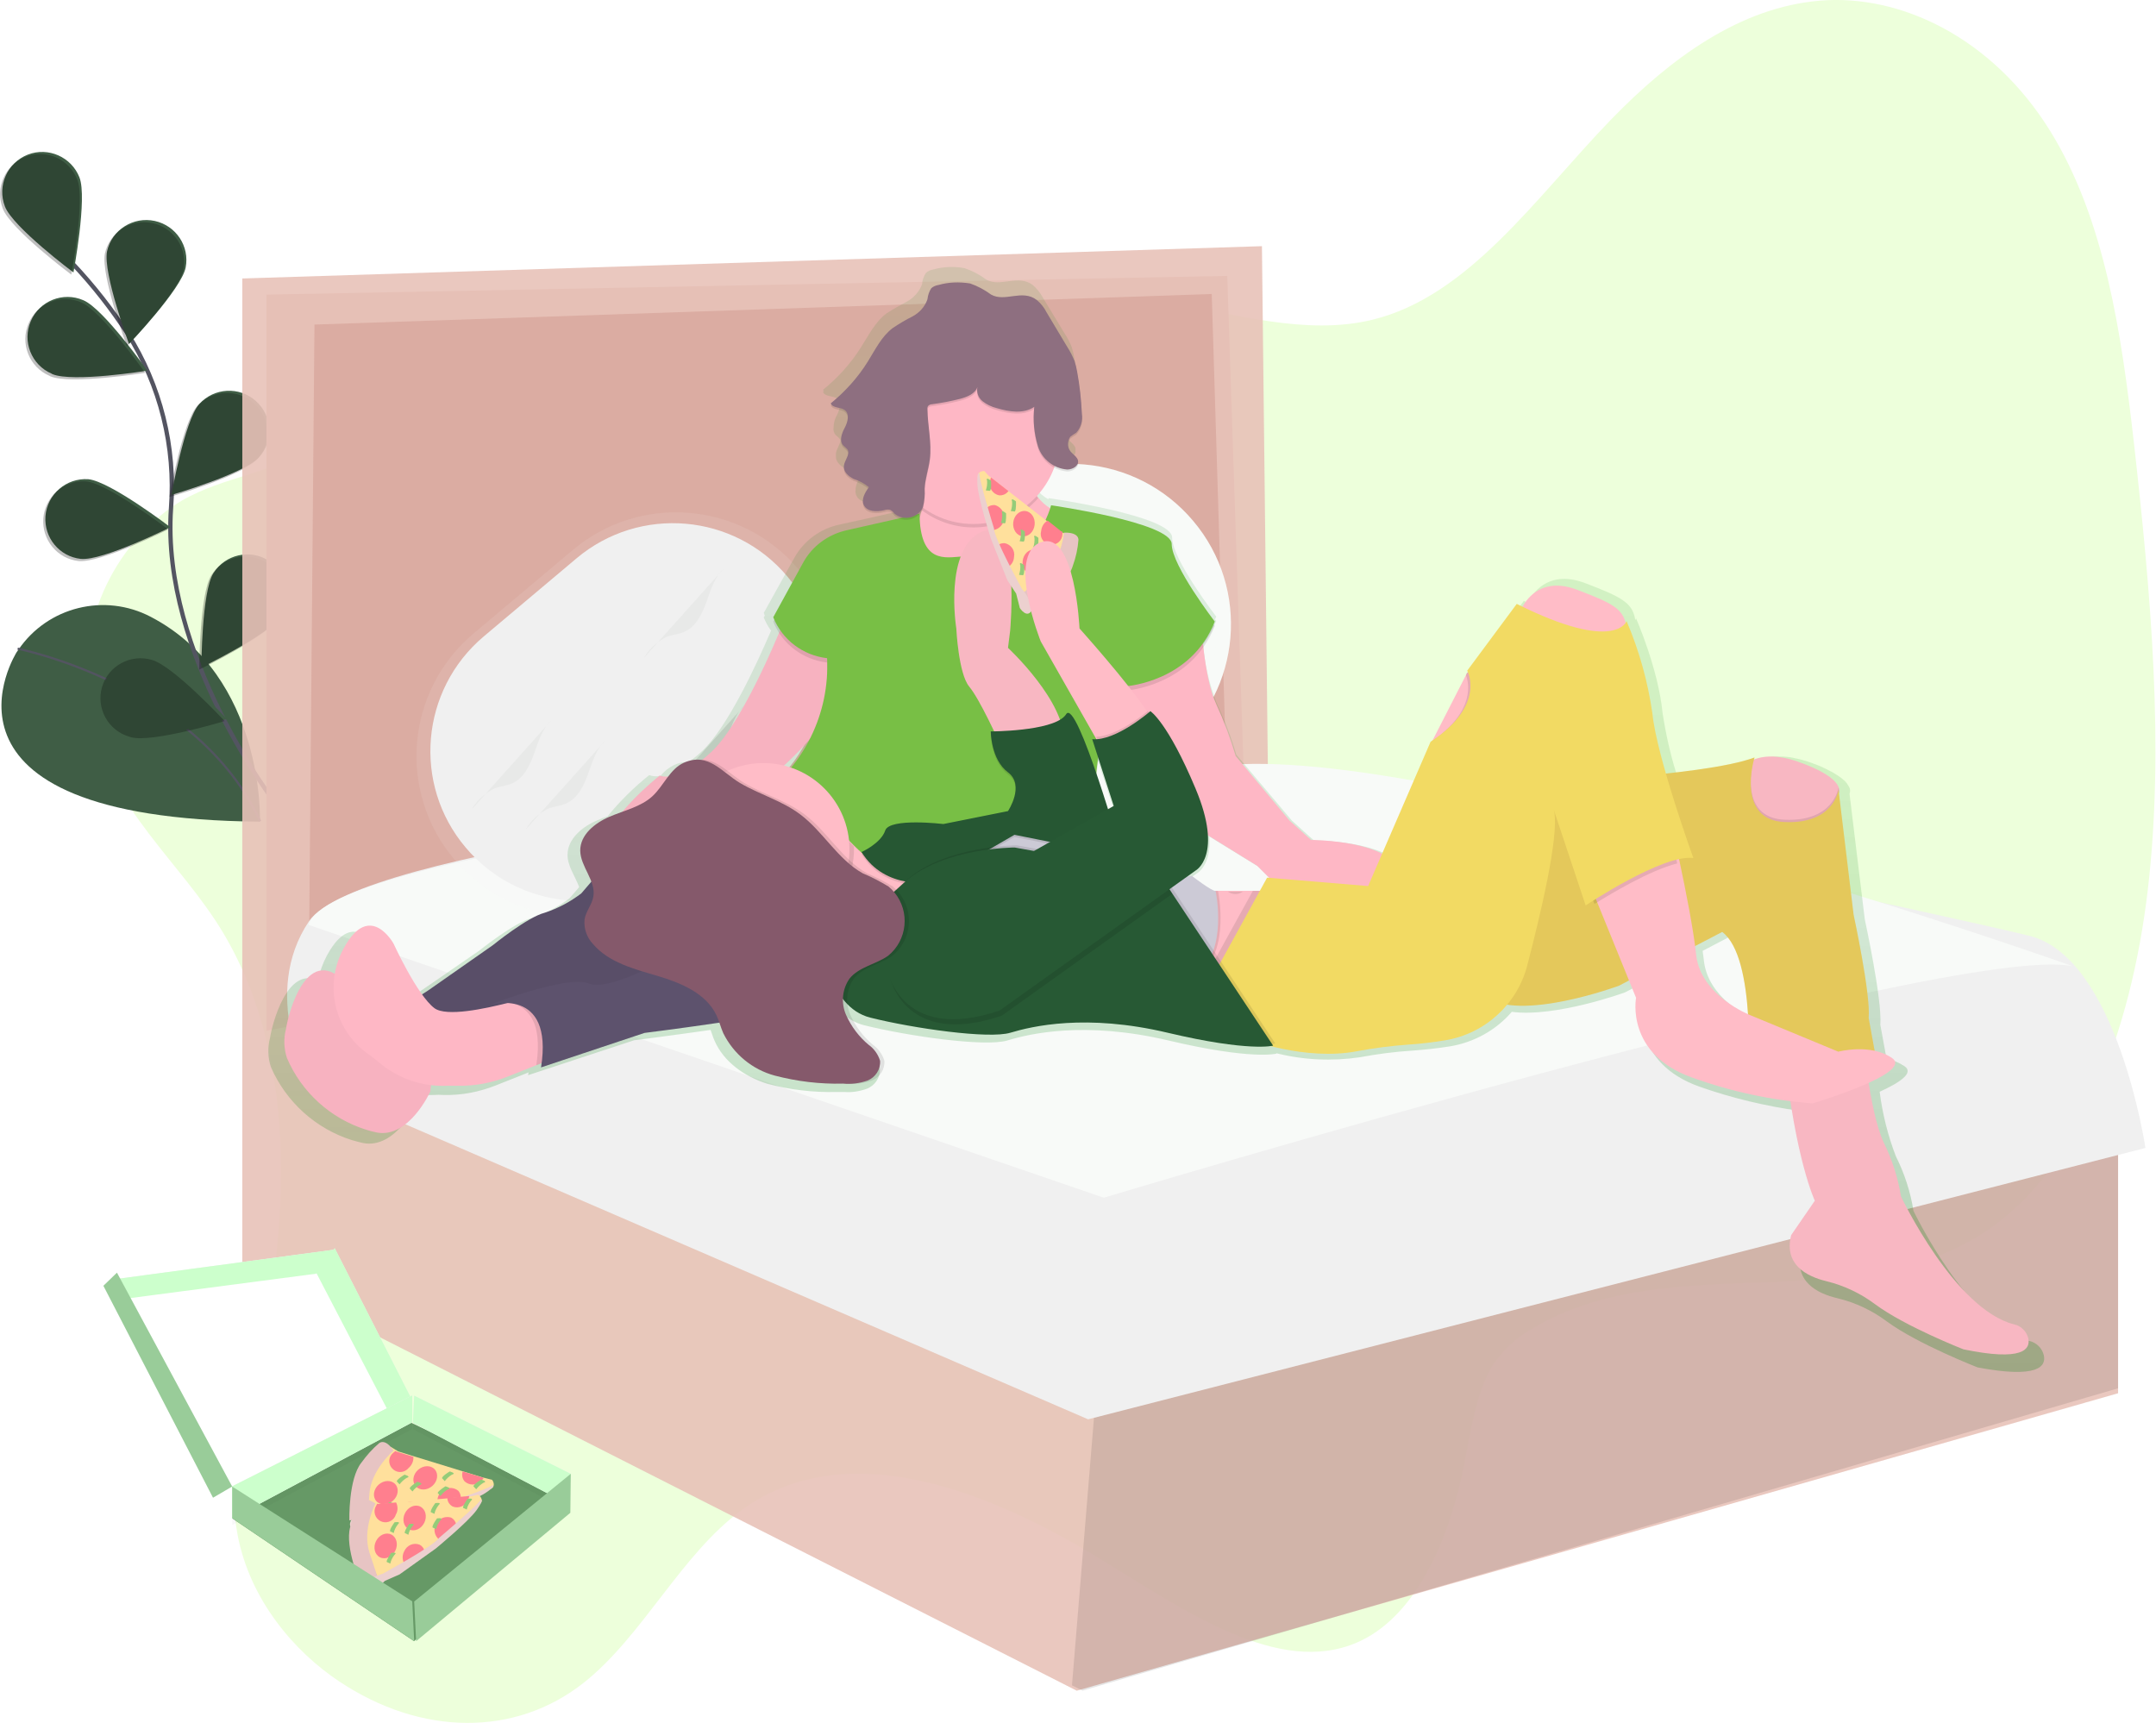 <?xml version="1.0" encoding="utf-8"?>
<!-- Generator: Adobe Illustrator 23.0.0, SVG Export Plug-In . SVG Version: 6.00 Build 0)  -->
<svg version="1.1" id="圖層_1" xmlns="http://www.w3.org/2000/svg" xmlns:xlink="http://www.w3.org/1999/xlink" x="0px" y="0px"
	 viewBox="0 0 1001 800" style="enable-background:new 0 0 1001 800;" xml:space="preserve">
<rect x="0" y="0" width="1001" height="800" fill="#333333" stroke="none"/>
<style type="text/css">
	.st0{fill:none;}
	.st1{fill:#FFFFFF;}
	.st2{fill:#EDFFDB;}
	.st3{fill:#3F5D45;}
	.st4{fill:none;stroke:#535461;stroke-miterlimit:10;}
	.st5{fill:none;stroke:#535461;stroke-width:2;stroke-miterlimit:10;}
	.st6{opacity:0.25;enable-background:new    ;}
	.st7{fill:#DBACA2;}
	.st8{opacity:0.9;fill:#E8C2B8;enable-background:new    ;}
	.st9{opacity:0.1;enable-background:new    ;}
	.st10{fill:#F0F0F0;}
	.st11{fill:#F8FAF8;}
	.st12{opacity:0.1;fill:#F0F0F0;enable-background:new    ;}
	.st13{opacity:5.000000e-02;fill:#3F5D45;enable-background:new    ;}
	.st14{opacity:0.1;fill:#F8FAF8;enable-background:new    ;}
	.st15{opacity:5.000000e-02;enable-background:new    ;}
	.st16{fill:url(#Path_33-2_2_);}
	.st17{fill:#FFBCC7;}
	.st18{opacity:3.000000e-02;enable-background:new    ;}
	.st19{fill:#FEB7C5;}
	.st20{fill:#5D526D;}
	.st21{fill:#78BF45;}
	.st22{fill:#F2DA63;}
	.st23{opacity:0.16;fill:#996633;}
	.st24{fill:#8E6F80;}
	.st25{fill:#CCCAD6;}
	.st26{fill:#275934;}
	.st27{fill:#FFE09C;}
	.st28{fill:#E7C4C3;}
	.st29{fill:#FF7F8E;}
	.st30{fill:#94CC79;}
	.st31{opacity:0.2;fill:#FFFFFF;enable-background:new    ;}
	.st32{fill:#85596B;}
	.st33{fill:#669966;}
	.st34{fill:#EFF4EF;}
	.st35{fill:#CCFFCC;}
	.st36{fill:#99CC99;}
</style>
<g>
	<rect y="0" class="st0" width="1001" height="800"/>
	<rect id="Rectangle_13_1_" y="0" class="st1" width="1001" height="800"/>
	<path id="Path_1-2_1_" class="st2" d="M103.6,433.1c36.9,61.8,29.9,144.8,13.7,210c-5.4,21.8-11.7,44.8-7,69.5
		c5.7,30.2,26.3,54.2,47.2,68.1c38.1,25.4,81.7,25.7,113.4,0.7c27.4-21.6,45.4-59.8,73.4-80.2c46.8-34.2,110.9-11.4,166.6,22.7
		c39.4,24.1,82.8,54.5,119.2,38.7c25.6-11.1,41.6-43.9,49.1-79.7c3.6-17.3,5.8-36.2,14.1-49.3c4.8-7.1,11.2-12.9,18.7-17
		c63.9-38,150.4-3.1,212.1-46.3c41.6-29.2,65.3-90.9,73.1-157.2s1.4-137.7-6.5-207.9c-5.7-49.9-13.4-103.4-38.9-144.5
		c-27-43.5-69.7-63.5-106.8-60.4s-69.3,26.6-97.1,55.3c-34.7,35.9-66,82.1-110.9,92.9c-30.6,7.4-64-2.7-96.5-8.7
		c-54.3-10-107.8-8.7-161-6.6c-50.9,2-102.1,4.9-149.5,22.1c-33.6,12.2-59.3,38.6-90.6,55.5c-20.4,11-43.4,11.9-62.5,26.7
		c-29.3,22.8-42.7,60.4-34.4,96.5C51.4,375.9,84,400.3,103.6,433.1z"/>
	<path id="Path_2-2_1_" class="st3" d="M7.8,302.7c0,0-49.6,77.4,112.9,78.8c0,0,2.4-67.4-50.7-95.1c-21.4-11.2-47.8-4.7-61.4,15.2
		L7.8,302.7z"/>
	<path id="Path_3-2_1_" class="st4" d="M8.2,301.2c0,0,83.2,16.4,112.6,80.1"/>
	<path id="Path_4-2_1_" class="st5" d="M128,373.1c0,0-53.4-69.1-48.6-137.1c2.2-28.5-4.9-57-20.2-81.2c-7.4-11.4-15.8-22.1-25.1-32
		"/>
	<path id="Path_5-2_1_" class="st3" d="M36.9,82.4c3.7,9.6-2.8,44.1-2.8,44.1S6,105.5,2.3,95.9c-3.7-9.6,1-20.3,10.6-24.1
		C22.4,68.1,33.2,72.9,36.9,82.4z"/>
	<path id="Path_6-2_1_" class="st3" d="M86.2,124.2c-2,10.1-26.3,35.5-26.3,35.5s-12.2-32.9-10.2-43c2.2-10,12.2-16.3,22.2-14.1
		C81.8,104.8,88.1,114.4,86.2,124.2L86.2,124.2z"/>
	<path id="Path_7-2_1_" class="st3" d="M120.2,212.4c-6.9,7.6-40.6,17.4-40.6,17.4s6.1-34.6,12.9-42.2c6.9-7.6,18.6-8.3,26.3-1.4
		S127.1,204.8,120.2,212.4L120.2,212.4L120.2,212.4z"/>
	<path id="Path_8-2_1_" class="st3" d="M130.6,285.9c-5.5,8.7-37.1,24-37.1,24s0.1-35.1,5.6-43.8c5.5-8.7,17-11.3,25.6-5.8
		C133.4,265.8,136,277.3,130.6,285.9L130.6,285.9z"/>
	<path id="Path_9-2_1_" class="st3" d="M24.3,173.7c9.5,4,44.1-1.6,44.1-1.6s-20.2-28.7-29.7-32.7c-9.4-4.1-20.4,0.3-24.4,9.7
		c-4.1,9.4,0.3,20.4,9.7,24.4C24.1,173.6,24.2,173.6,24.3,173.7L24.3,173.7z"/>
	<path id="Path_10-2_1_" class="st3" d="M37.5,259.5c10.2,1,41.6-14.7,41.6-14.7S51.2,223.5,41,222.5c-10.2-0.7-19.1,7-19.9,17.2
		C20.4,249.7,27.6,258.4,37.5,259.5L37.5,259.5z"/>
	<path id="Path_11-2_1_" class="st3" d="M61.8,341.3c9.9,2.7,43.5-7.5,43.5-7.5s-23.9-25.7-33.8-28.4c-9.8-2.9-20.2,2.7-23.1,12.5
		c-2.9,9.8,2.7,20.2,12.5,23.1C61.2,341.1,61.5,341.2,61.8,341.3L61.8,341.3z"/>
	<path id="Path_12-2_1_" class="st6" d="M35.9,83.4c3.7,9.6-2.8,44.1-2.8,44.1S5,106.5,1.3,96.9c-3.7-9.6,1-20.3,10.6-24.1
		S32.2,73.9,35.9,83.4z"/>
	<path id="Path_13-2_1_" class="st6" d="M85.2,125.2c-2,10.1-26.3,35.5-26.3,35.5s-12.2-32.9-10.2-43c2.2-10,12.2-16.3,22.2-14.1
		C80.8,105.8,87.1,115.4,85.2,125.2L85.2,125.2z"/>
	<path id="Path_14-2_1_" class="st6" d="M119.2,213.4c-6.9,7.6-40.6,17.4-40.6,17.4s6.1-34.6,12.9-42.2c6.9-7.6,18.6-8.3,26.3-1.4
		S126.1,205.8,119.2,213.4L119.2,213.4L119.2,213.4z"/>
	<path id="Path_15-2_1_" class="st6" d="M129.6,286.9c-5.5,8.7-37.1,24-37.1,24s0.1-35.1,5.6-43.8c5.5-8.7,17-11.3,25.6-5.8
		C132.4,266.8,135,278.3,129.6,286.9L129.6,286.9z"/>
	<path id="Path_16-2_1_" class="st6" d="M23.3,174.7c9.5,4,44.1-1.6,44.1-1.6s-20.2-28.7-29.7-32.7c-9.4-4.1-20.4,0.3-24.4,9.7
		c-4.1,9.4,0.3,20.4,9.7,24.4C23.1,174.6,23.2,174.7,23.3,174.7L23.3,174.7z"/>
	<path id="Path_17-2_1_" class="st6" d="M36.5,260.5c10.2,1,41.6-14.7,41.6-14.7S50.2,224.5,40,223.5c-10.2-0.7-19.1,7-19.9,17.2
		C19.4,250.7,26.6,259.4,36.5,260.5L36.5,260.5z"/>
	<path id="Path_18-2_1_" class="st6" d="M60.8,342.3c9.9,2.7,43.5-7.5,43.5-7.5s-23.9-25.7-33.8-28.4c-9.8-2.9-20.2,2.7-23.1,12.5
		c-2.9,9.8,2.7,20.2,12.5,23.1C60.2,342.1,60.5,342.2,60.8,342.3L60.8,342.3z"/>
	<path id="Path_19-2_1_" class="st7" d="M123.7,136.8v341.8l454.8-88.3l-8.7-262.2L123.7,136.8z"/>
	<path id="Path_21-2_1_" class="st8" d="M983.4,535.8v111.1L499.9,785l-4.9-2.5l-382.5-194V129.3l473.4-15l2.9,254.9l-18.9,5.7
		l-7.3-238.4L146,150.7L143,496l362.7,155.2l0.3-0.1L983.4,535.8z"/>
	<path id="Path_22-2_1_" class="st9" d="M983.4,531.6v113L502.6,785l-4.9-2.5l11-133.7L983.4,531.6z"/>
	<path id="Path_23-2_1_" class="st10" d="M400.4,370.8c0,0-234.1,23.2-256.9,56.9s-0.2,74.9-0.2,74.9L505.2,659l490.9-126
		c0,0-13.1-88.4-53.9-98.5s-365.6-79.7-365.6-79.7S445.5,346.9,400.4,370.8z"/>
	<path id="Path_24-2_1_" class="st11" d="M143.2,429.4l369.3,126.7c0,0,394-118.8,449.8-107.5c0,0-275.6-98-385.7-93.8
		c-60.1,2.9-120.1,8.8-179.6,17.7C397.1,372.6,153.4,396.8,143.2,429.4z"/>
	<path id="Rectangle_4_1_" class="st12" d="M219.9,294.1l46-38.7c31.4-26.5,78.4-22.5,104.9,9l0,0c26.5,31.4,22.5,78.4-9,104.9
		l-46,38.7c-31.4,26.5-78.4,22.5-104.9-9l0,0C184.4,367.5,188.4,320.6,219.9,294.1z"/>
	<path id="Rectangle_5-2_1_" class="st10" d="M224.6,295.5l43-36.2c29.4-24.8,73.3-21,98,8.4l0,0c24.8,29.4,21,73.3-8.4,98l-43,36.2
		c-29.4,24.8-73.3,21-98-8.4l0,0C191.4,364.2,195.2,320.3,224.6,295.5z"/>
	<path id="Path_25-2_1_" class="st13" d="M219,375.8c2.5-4.2,6.1-7.5,10.5-9.7c2.6-1,5.5-1.2,8.1-2.3c5.4-2.3,8.3-8.1,10.3-13.7
		c2-5.5,3.7-11.6,8-15.5"/>
	<path id="Path_26-2_1_" class="st13" d="M244.1,385.1c2.5-4.2,6.1-7.5,10.5-9.7c2.6-1,5.5-1.2,8.1-2.3c5.4-2.3,8.3-8.1,10.3-13.7
		c2-5.5,3.7-11.6,8-15.5"/>
	<path id="Path_27-2_1_" class="st13" d="M299,305.4c2.5-4.2,6.1-7.5,10.5-9.7c2.6-1,5.5-1.2,8.1-2.3c5.4-2.3,8.3-8.1,10.3-13.7
		c2-5.5,3.7-11.6,8-15.5"/>
	<path id="Path_28-2_1_" class="st9" d="M308.6,368.9c2.5-4.2,6.1-7.5,10.5-9.7c2.6-1,5.5-1.2,8.1-2.3c5.4-2.3,8.3-8.1,10.3-13.7
		c2-5.5,3.7-11.6,8-15.5"/>
	<path id="Rectangle_6-2_1_" class="st11" d="M403.1,271.6l46-38.7c31.4-26.5,78.4-22.5,104.9,9l0,0c26.5,31.4,22.5,78.4-9,104.9
		l-46,38.7c-31.4,26.5-78.4,22.5-104.9-9l0,0C367.6,345,371.6,298,403.1,271.6z"/>
	<path id="Rectangle_7-2_1_" class="st14" d="M403.1,271.6l46-38.7c31.4-26.5,78.4-22.5,104.9,9l0,0c26.5,31.4,22.5,78.4-9,104.9
		l-46,38.7c-31.4,26.5-78.4,22.5-104.9-9l0,0C367.6,345,371.6,298,403.1,271.6z"/>
	<path id="Rectangle_8-2_1_" class="st11" d="M407.7,274l43-36.2c29.4-24.8,73.3-21,98,8.4l0,0c24.8,29.4,21,73.3-8.4,98l-43,36.2
		c-29.4,24.8-73.3,21-98-8.4l0,0C374.6,342.6,378.4,298.7,407.7,274z"/>
	<path id="Path_29-2_1_" class="st15" d="M401.9,354.1c2.5-4.2,6.1-7.5,10.5-9.7c2.6-1,5.5-1.2,8.1-2.3c5.4-2.3,8.3-8.1,10.3-13.7
		c2-5.5,3.7-11.6,8-15.5"/>
	<path id="Path_30-2_1_" class="st15" d="M427,363.4c2.5-4.2,6.1-7.5,10.5-9.7c2.6-1,5.5-1.2,8.1-2.3c5.4-2.3,8.3-8.1,10.3-13.7
		c2-5.5,3.7-11.6,8-15.5"/>
	<path id="Path_31-2_1_" class="st15" d="M481.9,283.7c2.5-4.2,6.1-7.5,10.5-9.7c2.6-1,5.5-1.2,8.1-2.3c5.4-2.3,8.3-8.1,10.3-13.7
		c2-5.5,3.7-11.6,8-15.5"/>
	<path id="Path_32-2_1_" class="st9" d="M491.5,347.3c2.5-4.2,6.1-7.5,10.5-9.7c2.6-1,5.5-1.2,8.1-2.3c5.4-2.3,8.3-8.1,10.3-13.7
		c2-5.5,3.7-11.6,8-15.5"/>
	
		<linearGradient id="Path_33-2_2_" gradientUnits="userSpaceOnUse" x1="118.589" y1="1093.107" x2="118.589" y2="1096.523" gradientTransform="matrix(241.333 0 0 -150.158 -28082.49 164775.188)">
		<stop  offset="0" style="stop-color:#00800B;stop-opacity:0.251"/>
		<stop  offset="0.54" style="stop-color:#00800B;stop-opacity:0.122"/>
		<stop  offset="1" style="stop-color:#00800B;stop-opacity:0.102"/>
	</linearGradient>
	<path id="Path_33-2_1_" class="st16" d="M948.9,629.2c-0.8-3.3-3.4-5.8-6.7-6.6c-28.3-7-53.8-60.4-53.8-60.4
		c-1.4-8.9-4.2-17.4-8.2-25.4c-3.7-9.6-6.2-19.7-7.5-29.9c9.1-4.1,16.1-8.7,11.6-11.8c-2.5-1.7-5.4-2.9-8.4-3.5l-2.9-15.8
		c1-11.2-7.2-48.9-7.2-48.9l-7.1-58.4c0.5-1.2,0.3-2.6-0.5-3.6v-0.1l-0.2-0.3l-0.1-0.1l-0.2-0.3l-0.1-0.2l-0.4-0.5l-0.2-0.3
		l-0.2-0.2l-0.3-0.3l-0.2-0.2l-0.4-0.3l-0.2-0.2l-0.5-0.4l-0.2-0.2c-0.5-0.4-1.1-0.8-1.7-1.2l-0.2-0.1l-0.8-0.5l-0.3-0.2l-0.8-0.5
		l-0.3-0.2l-1-0.5l-0.2-0.1c-0.9-0.5-1.8-0.9-2.8-1.4l-0.2-0.1l-1.3-0.6l-0.5-0.2l-1.2-0.5l-0.5-0.2l-1.4-0.5l-0.5-0.2l-2-0.7
		c-0.7-0.2-1.3-0.4-2-0.6l-0.7-0.2l-1.2-0.3l-0.8-0.2l-1.1-0.2l-0.7-0.2l-1.1-0.2l-0.6-0.1c-0.5-0.1-1.1-0.1-1.6-0.2h-0.3l-1.2-0.1
		h-3.4l-1.2,0.1h-0.1c-0.4,0.1-0.9,0.1-1.3,0.2h-0.1l-1,0.2l-0.3,0.1l-0.8,0.2l-0.3,0.1l-0.7,0.2l-0.3,0.1h-0.1l-0.2,0.1
		c-13,3.6-26.3,6-39.7,7.1c-3-9.4-5.1-19-6.6-28.8c-2-20.4-12.3-43.8-12.3-43.8c-0.1,0.3-0.2,0.5-0.4,0.8c0-0.3-0.1-0.5-0.1-0.8
		c-1.4-7.3-6.5-10-23-16.3c-16.1-6.1-23.6,3.2-26.3,8.3c-0.2,0.3-0.3,0.6-0.4,0.8l-1.9-0.9l-23.6,31.6l-0.6,1.2L667,343.1l-0.5,1.1
		l-0.2,0.2l-22.7,52.2c-12.8-6.4-33.6-6.4-33.6-6.4l-10.2-9.2L574,350.4c-2.5-8.4-5.6-16.5-9.3-24.4c-3.3-8.6-5.4-17.6-6.1-26.7
		c2.5-3.4,4.6-7.1,6.1-11l-0.6-0.7c0.2-0.4,0.4-0.9,0.6-1.3c0,0-20.5-26.5-20.5-36.7c0-10.2-57.3-18.3-57.3-18.3s-0.1,0.2-0.2,0.5
		c-2.3-1.3-4.4-3.1-6-5.2c-0.3-0.3-0.6-0.7-0.8-1.1c3.7-3.9,6.6-8.6,8.5-13.7c1.8,1,3.8,1.5,5.8,1.5c2.5,0,5.6-1.7,5.1-4.2l0,0
		c0.1-0.3,0.1-0.7,0-1c-0.3-1.4-1.6-2.3-2.7-3.4c-1.2-1.2-1.9-2.7-2.1-4.3c0.1-0.9,0.5-1.8,1.1-2.4c0.9-0.7,1.9-1.4,2.9-1.9
		c2.1-2.2,3.1-5.2,2.6-8.1v-1.9c-0.3-6.7-1.1-13.3-2.3-19.9c-0.3-1.7-0.7-3.4-1.2-5c-0.9-2.3-2-4.4-3.4-6.5l-10-16.5
		c-1.2-2.2-2.7-4.1-4.6-5.8c-7-5.3-15.1,1.2-21.7-2.6c-3.1-2.3-6.5-4.1-10.1-5.3c-4.8-0.9-9.7-0.7-14.4,0.6
		c-1.3,0.2-2.5,0.7-3.5,1.6c-1,1.6-1.7,3.4-1.8,5.3c-1.3,3.4-3.8,6.3-7,8c-3.2,1.7-6.4,3.5-9.5,5.5c-5.3,4-8.3,10.2-11.9,15.8
		c-4.7,7.5-10.7,14.1-17.6,19.7c0.1,0.2,0.3,0.5,0.4,0.6l-0.4,0.4c1,2.3,4.6,1.6,6.6,3.1c0.9,0.7,1.4,1.7,1.4,2.8
		c-0.2,1.6-0.7,3.1-1.4,4.6c-1.1,1.8-1.7,4-1.7,6.1c-0.2,1.2,0.2,2.5,1,3.4c0.7,0.5,1.3,1.1,1.8,1.7c0.2,0.3,0.3,0.6,0.4,1
		c-0.3,1.9-1.9,3.9-2.1,5.9c0,0.3,0,0.6,0,0.9v0.2c-0.2,2.7,2.3,4.9,4.7,6.1c2.4,0.8,4.7,2,6.8,3.5c-1.5,1.8-2.3,4.1-2.4,6.4
		c-0.1,0.9,0.1,1.8,0.5,2.6c1.6,3.2,6.1,3.2,9.6,2.4c0.9-0.3,1.9-0.4,2.8-0.2c0.8,0.4,1.5,1,2.1,1.7c3.7,3.1,9.3,2.7,12.4-1.1
		c0.3-0.4,0.6-0.8,0.9-1.2l-0.2,0.8c-0.3,1.3-0.7,2.5-1,3.9v-0.8c0,0-19.4,4.5-34.7,7.8c-8.8,1.9-16.4,7.5-20.8,15.4l-14.2,25.6
		c0,0,0.2,0.4,0.5,1.2l-0.5,0.9c0.9,2.2,2,4.2,3.4,6.1c-6.5,15.2-20.1,44.8-32,55.9c-1.9,1.8-4,3.5-6.1,5.1
		c-2.4-0.1-4.8,0.4-6.9,1.4c-2.5,1.2-4.6,2.9-6.3,5c-1.7,0.4-3.6,0.3-5.3-0.3c-7.1,5.7-13.6,12.1-19.3,19.1
		c-1.6,0.6-3.1,1.1-4.6,1.8c-7,2.9-14,8.6-14,16.1c0,5.3,3.6,10,5.4,15l-4.4,5.1c-5.2,4-11.1,7.1-17.4,9.2
		c-8.2,2-24.6,15.2-24.6,15.2L192,462.4l-3.2,2.1c-5-7.5-9.4-15.3-13.1-23.4c0,0-11.3-20.4-23.6,2l-0.4,0.7c-1.9,3.6-3.3,7.5-4,11.5
		c-14.4-7-21.4,20.4-22.3,26.5c-1.2,4.5-1.1,9.3,0.4,13.7c7.1,16.2,20.8,28.6,37.7,33.9c1.7,0.5,3.3,0.9,5,1.3
		c15.4,3.1,25.6-19.3,25.6-19.3l0.3-3.2c2.3,0.2,4.7,0.3,7,0.2c1.5-0.1,3-0.1,4.7,0c8.2,0.2,16.4-1.4,24-4.4l13.1-5.2l2.2-0.9
		c-0.1,0.4-0.1,0.9-0.2,1.3l49.2-16.2c0,0,16.8-2.1,35.5-4.8c0.6,1.6,1.1,3.3,1.8,4.9c4.3,10,14.1,16.8,24.5,20.1
		c10.6,2.8,21.4,4.1,32.4,3.8h3.4c3.6,0.3,7.1-0.3,10.5-1.5c3.8-1.5,6.3-5.3,6-9.3c-0.9-3-2.8-5.6-5.3-7.4
		c-4.6-3.9-8.4-8.7-10.9-14.2c-0.5-1.3-0.9-2.7-1.2-4.1c2.8,2.6,6.2,4.5,10,5.5c20.5,5.1,56.3,10.2,66.6,7.1
		c10.2-3.1,35.8-9.2,74.8,0c38.9,9.2,50.2,6.1,50.2,6.1l-0.2-0.2c12.7,3.2,25.9,3.8,38.8,1.9c8.1-1.5,16.3-2.6,24.6-3.1
		c5.2-0.4,11.3-1,17.5-2c11.1-1.9,21.2-7.5,28.5-16c20.4,2.7,52.5-9,52.5-9l4.7-2.4l3.5,8.5c0,0-5.1,26.5,26.6,37.7
		c15.1,5.3,30.6,9,46.5,11.2c5.2,34.7,11.9,48.9,11.9,48.9l-11.3,16.3c-3.5,13.8,7,19.5,16.9,21.8c8.3,2,16.1,5.7,22.9,10.8
		c14.3,10.5,42.1,21.3,42.1,21.3C946.3,640.2,950.1,634.4,948.9,629.2z M584.3,402.4l6.3,6.3l-2.2-0.2l-3.9,7.1h-19.6
		c-2,0-11.3-7.1-11.3-7.1l-2.6,0.3l4.7-3.3c0,0,6.8-3.6,5.8-17.1L584.3,402.4z M514.2,376.3c-1.7-5.5-3.6-11.4-5.6-17.1
		c0.2-2.3,0.5-4.5,0.9-6.8l7.3,22.4L514.2,376.3z M370.7,345c-2.3,4-4.9,7.8-7.9,11.3c-0.9-0.3-1.8-0.5-2.8-0.7l0,0
		C360,355.5,364.8,351.4,370.7,345z M791.1,446.1c-0.2-1.4-0.3-2.9-0.6-4.6l12.8-6.7c8.2,6.1,11.3,23.5,12.3,39.3
		C811.3,472.2,793,463.1,791.1,446.1z"/>
	<path id="Path_34-2_1_" class="st17" d="M805.6,360.6c0,0,6-15,29-7c23,8,19.1,14.6,19.1,14.6l-3.1,13.4l-12,7l-20-2L805.6,360.6z"
		/>
	<path id="Path_35-2_1_" class="st18" d="M853.9,367.7c0,0.2-0.1,0.4-0.2,0.5l-3.1,13.4l-12,7l-20-2l-13-26c1.7-3.6,4.7-6.4,8.4-7.8
		c4.5-1.9,11.1-2.5,20.6,0.8C853.7,360.3,854.2,366,853.9,367.7z"/>
	<path id="Path_36-2_1_" class="st17" d="M864.6,478.5c0,0,3,37,10,52c3.9,7.9,6.6,16.3,8,25c0,0,24.9,52.5,52.5,59.4
		c3.2,0.7,5.8,3.2,6.6,6.5c1.1,5.1-2.6,10.8-30.1,5.1c0,0-27.1-10.6-41.1-21c-6.7-5-14.3-8.6-22.4-10.6c-9.6-2.3-19.9-7.9-16.5-21.4
		l11-16c0,0-9-19-14-67C823.6,442.5,864.6,478.5,864.6,478.5z"/>
	<path id="Path_37-2_1_" class="st17" d="M755.4,297.9c0,14-50-13-50-13c0.3-1,0.8-2,1.3-2.9c2.7-5,10-14.1,25.7-8.1
		c16.1,6.1,21,8.7,22.5,16C755.3,292.5,755.4,295.2,755.4,297.9z"/>
	<path id="Path_38-2_1_" class="st17" d="M696.1,301.3l-30,58l-2.8-12.1l1.6-3l15.7-30.7l0.5-1L696.1,301.3z"/>
	<path id="Path_39-2_1_" class="st17" d="M591.5,413.6l-16,35l-11,11l-5.2-5.4l-2-2.2l-11.8-12.4l11-26L591.5,413.6z"/>
	<path id="Path_40-2_1_" class="st19" d="M506,258.6c0,0-68,32-70,31c-2-1-28-7-16-31c3.5-7,6.2-14.4,8-22c2-7.8,3-15.9,3-24
		c0,0,42-19,45,3c0.6,5.6,2.7,10.9,6,15.4c3.2,4.1,7.8,6.9,13,7.6L506,258.6z"/>
	<path id="Path_41-2_1_" class="st19" d="M202.8,476.8l-3,30c0,0-10,22-25,19c-1.6-0.3-3.3-0.8-4.9-1.3
		c-16.5-5.2-29.9-17.4-36.7-33.3c-1.4-4.4-1.6-9-0.4-13.5c1-7,10-42,29-20c19,22,30,33,30,33L202.8,476.8z"/>
	<path id="Path_42-2_1_" class="st20" d="M366.9,360.8l-85,40l-12,14c-5.1,3.9-10.9,7-17,9c-8,2-24,15-24,15l-30,21l-14,9l14,11
		l43-10l52-11l27-13l77-67L366.9,360.8z"/>
	<path id="Path_43-2_1_" class="st18" d="M202.8,476.8l-3,30c0,0-10,22-25,19c-1.6-0.3-3.3-0.8-4.9-1.3
		c-16.5-5.2-29.9-17.4-36.7-33.3c-1.4-4.4-1.6-9-0.4-13.5c1-7,10-42,29-20c19,22,30,33,30,33L202.8,476.8z"/>
	<path id="Path_44-2_1_" class="st15" d="M366.9,360.8l-85,40l-12,14c-5.1,3.9-10.9,7-17,9c-8,2-24,15-24,15l-30,21l-14,9l14,11
		l43-10l52-11l27-13l77-67L366.9,360.8z"/>
	<path id="Path_45-2_1_" class="st19" d="M262.6,489.1l-13.9,5.6l-12.8,5.1c-7.5,3-15.4,4.5-23.5,4.3h-4.6
		c-11.6,0.6-23-3.3-31.8-10.8c-1.7-1.4-3.4-2.8-5.2-4c-15.5-11-20.4-31.7-11.5-48.5l0.4-0.7c12-22,23-2,23-2s11,24,19,30
		c5.5,4.1,23.4,0.3,34.3-2.5c5.1-1.3,8.7-2.4,8.7-2.4L262.6,489.1z"/>
	<path id="Path_46-2_1_" class="st9" d="M249,494.6c3.3-21.4-5-27.7-12.7-29.1c5.1-1.3,8.7-2.4,8.7-2.4l18,26L249,494.6z"/>
	<path id="Path_47-2_1_" class="st20" d="M414.2,371.6l-104,73c0,0-27,16-37,12c-10-4-46,10-46,10s30-9,24,29l48-16c0,0,72-9,82-14
		s52-91,52-91L414.2,371.6z"/>
	<path id="Path_48-2_1_" class="st19" d="M557.7,288c0,0,1,26,7,39c3.6,7.8,6.6,15.8,9,24l25,30l10,9c0,0,38,0,42,16c4,16-58,5-58,5
		l-9-9l-42-26l-24-73L557.7,288z"/>
	<path id="Path_49-2_1_" class="st19" d="M365.3,285.1c0,0-19,49-35,64c-16,15-24,11-24,11s-42,33-17,41s38-27,38-27l36-18
		c0,0,33-29,31-50C392.3,285.1,365.3,285.1,365.3,285.1z"/>
	<path id="Path_50-2_1_" class="st18" d="M365.3,285.1c0,0-19,49-35,64c-16,15-24,11-24,11s-42,33-17,41s38-27,38-27l36-18
		c0,0,33-29,31-50C392.3,285.1,365.3,285.1,365.3,285.1z"/>
	<path id="Path_51-2_1_" class="st9" d="M446.5,260.4c-7.4,0.4-19.3,3.7-19.6-19.9c0,0-18.9,4.4-33.8,7.7
		c-8.6,1.9-16.1,7.4-20.3,15.2l-13.8,25.2c4.2,10.5,13.8,17.7,25,19c1.3,25.7-10.8,50.3-32,65c-36,25,93,60,93,60l64-21
		c0,0-7-72,14-91c0,0,30-2,41-30c0,0-20-26-20-36c0-10-56-18-56-18s-6.8,27.4-30.4,24.3C453.8,260.2,450.2,260.1,446.5,260.4z"/>
	<path id="Path_52-2_1_" class="st21" d="M446.5,258.4c-7.4,0.4-19.3,3.7-19.6-19.9c0,0-18.9,4.4-33.8,7.7
		c-8.6,1.9-16.1,7.4-20.3,15.2l-13.8,25.2c4.2,10.5,13.8,17.7,25,19c1.3,25.7-10.8,50.3-32,65c-36,25,93,60,93,60l64-21
		c0,0-7-72,14-91c0,0,30-2,41-30c0,0-20-26-20-36c0-10-56-18-56-18s-6.8,27.4-30.4,24.3C453.8,258.3,450.2,258.2,446.5,258.4z"/>
	<path id="Path_53-2_1_" class="st18" d="M864.6,478.5c0,0,3,37,10,52c3.9,7.9,6.6,16.3,8,25c0,0,24.9,52.5,52.5,59.4
		c3.2,0.7,5.8,3.2,6.6,6.5c1.1,5.1-2.6,10.8-30.1,5.1c0,0-27.1-10.6-41.1-21c-6.7-5-14.3-8.6-22.4-10.6c-9.6-2.3-19.9-7.9-16.5-21.4
		l11-16c0,0-9-19-14-67C823.6,442.5,864.6,478.5,864.6,478.5z"/>
	<path id="Path_54-2_1_" class="st9" d="M853.9,367.7c0,0.2-0.1,0.4-0.2,0.5l-3.1,13.4l-12,7l-20-2l-13-26c1.7-3.6,4.7-6.4,8.4-7.8
		c-1.6,6.8-4.6,27,14.6,27.8c23,1,25-15,25-15L853.9,367.7z"/>
	<path id="Path_55-2_1_" class="st22" d="M709.6,363.7c0,0,81-3,105-12c0,0-9,29,14,30s25-15,25-15l7,58c0,0,8,37,7,48l4,22
		c0,0-54,18-60,6c0,0,4-56-12-68l-48,25c0,0-46,17-62,5C673.6,450.7,709.6,363.7,709.6,363.7z"/>
	<path id="Path_55-2_2_" class="st23" d="M709.6,363.7c0,0,81-3,105-12c0,0-9,29,14,30s25-15,25-15l7,58c0,0,8,37,7,48l4,22
		c0,0-54,18-60,6c0,0,4-56-12-68l-48,25c0,0-46,17-62,5C673.6,450.7,709.6,363.7,709.6,363.7z"/>
	<path id="Path_57-2_1_" class="st9" d="M482,231.3c-13.8,15.7-37.3,18.1-54,5.6c2-7.8,3-15.9,3-24c0,0,42-19,45,3
		C476.5,221.5,478.6,226.8,482,231.3z"/>
	<circle id="Ellipse_1-2_1_" class="st19" cx="451.9" cy="203.3" r="40"/>
	<path id="Path_58-2_1_" class="st9" d="M435.8,133.2c-1.3,0.2-2.5,0.7-3.4,1.5c-1,1.5-1.6,3.3-1.8,5.2c-1.2,3.4-3.7,6.2-6.9,7.9
		c-3.2,1.6-6.2,3.4-9.2,5.4c-5.2,3.9-8.1,10-11.6,15.6c-4.6,7.4-10.5,13.9-17.2,19.4c1,2.3,4.5,1.6,6.5,3.1c2.4,1.8,1.4,5.6,0,8.2
		s-2.7,6.2-0.6,8.3c0.6,0.5,1.2,1.1,1.8,1.7c1.6,2.3-1.4,5.1-1.6,7.8c-0.2,2.8,2.2,4.8,4.6,6c2.6,0.8,4.9,2.1,7,3.8
		c-1.8,2.5-3.7,5.7-2.3,8.4c1.6,3.1,6,3.1,9.4,2.3c0.9-0.3,1.8-0.4,2.7-0.2c0.8,0.4,1.5,1,2,1.7c3.6,3.1,9,2.6,12.1-1
		c0.5-0.6,0.9-1.2,1.2-1.9c0.7-2.8,1-5.7,0.8-8.6c0.2-4.6,1.8-9,2.4-13.6c1-7.7-1-15.5-1.1-23.3c-0.1-0.5,0-1,0.3-1.5
		c0.5-0.5,1.1-0.8,1.8-0.8c4.4-0.6,8.7-1.4,13-2.5c3.3-0.9,7-2.3,8.1-5.5c-0.5,2.5,0.4,5,2.4,6.6c1.9,1.5,4.2,2.6,6.6,3.2
		c5.7,1.7,12.4,2.8,17.4-0.6c-0.7,6.1-0.1,12.4,1.7,18.3c1.9,6,7.3,10.3,13.6,10.8c2.5,0,5.5-1.7,5-4.2c-0.3-1.4-1.6-2.3-2.6-3.3
		c-2.3-1.9-2.7-5.2-1-7.7c0.9-0.7,1.8-1.3,2.8-1.9c2.2-2.4,3.1-5.7,2.6-8.8c-0.3-6.6-1-13.1-2.2-19.6c-0.3-1.7-0.7-3.3-1.2-4.9
		c-0.9-2.2-2-4.4-3.3-6.4l-9.7-16.2c-1.1-2.2-2.6-4.1-4.5-5.7c-6.8-5.2-14.7,1.1-21.2-2.5c-3-2.2-6.3-4-9.8-5.2
		C445.2,131.8,440.4,132,435.8,133.2z"/>
	<path id="Path_59-2_1_" class="st24" d="M435.8,132.3c-1.3,0.2-2.5,0.7-3.4,1.5c-1,1.5-1.6,3.3-1.8,5.2c-1.2,3.4-3.7,6.2-6.9,7.9
		c-3.2,1.6-6.2,3.4-9.2,5.4c-5.2,3.9-8.1,10-11.6,15.6c-4.6,7.4-10.5,13.9-17.2,19.4c1,2.3,4.5,1.6,6.5,3.1c2.4,1.8,1.4,5.6,0,8.2
		s-2.7,6.2-0.6,8.3c0.6,0.5,1.2,1.1,1.8,1.7c1.6,2.3-1.4,5.1-1.6,7.8c-0.2,2.8,2.2,4.8,4.6,6c2.6,0.8,4.9,2.1,7,3.8
		c-1.8,2.5-3.7,5.7-2.3,8.4c1.6,3.1,6,3.1,9.4,2.3c0.9-0.3,1.8-0.4,2.7-0.2c0.8,0.4,1.5,1,2,1.7c3.6,3.1,9,2.6,12.1-1
		c0.5-0.6,0.9-1.2,1.2-1.9c0.7-2.8,1-5.7,0.8-8.6c0.2-4.6,1.8-9,2.4-13.6c1-7.7-1-15.5-1.1-23.3c-0.1-0.5,0-1,0.3-1.5
		c0.5-0.5,1.1-0.8,1.8-0.8c4.4-0.6,8.7-1.4,13-2.5c3.3-0.9,7-2.3,8.1-5.5c-0.5,2.5,0.4,5,2.4,6.6c1.9,1.5,4.2,2.6,6.6,3.2
		c5.7,1.7,12.4,2.8,17.4-0.6c-0.7,6.1-0.1,12.4,1.7,18.3c1.9,6,7.3,10.3,13.6,10.8c2.5,0,5.5-1.7,5-4.2c-0.3-1.4-1.6-2.3-2.6-3.3
		c-2.3-1.9-2.7-5.2-1-7.7c0.9-0.7,1.8-1.3,2.8-1.9c2.2-2.4,3.1-5.7,2.6-8.8c-0.3-6.6-1-13.1-2.2-19.6c-0.3-1.7-0.7-3.3-1.2-4.9
		c-0.9-2.2-2-4.4-3.3-6.4l-9.7-16.2c-1.1-2.2-2.6-4.1-4.5-5.7c-6.8-5.2-14.7,1.1-21.2-2.5c-3-2.2-6.3-4-9.8-5.2
		C445.2,130.8,440.4,131,435.8,132.3z"/>
	<path id="Path_60-2_1_" class="st17" d="M416.6,442.9l-15,10c-5.4-10.1-11.8-19.7-19.3-28.4c-7.8-9.4-17.2-17.4-27.7-23.6
		c-29-16,28-25,28-25c4.1,6,8.8,11.7,14,16.8c10.1,10,24.4,20,39,16.2C462.6,401.9,416.6,442.9,416.6,442.9z"/>
	<rect id="Rectangle_9_1_" x="444.1" y="386.2" class="st25" width="62" height="21"/>
	<path id="Path_61-2_1_" class="st17" d="M464,344.8c0,0-9-20-14-26c-5-6-6-27-6-27s-6-37,12-45s13,46,13,46l-1,8c0,0,27,25,26,44
		C493.1,363.8,464,344.8,464,344.8z"/>
	<path id="Path_62-2_1_" class="st18" d="M464,344.8c0,0-9-20-14-26c-5-6-6-27-6-27s-6-37,12-45s13,46,13,46l-1,8c0,0,27,25,26,44
		C493.1,363.8,464,344.8,464,344.8z"/>
	<path id="Path_63-2_1_" class="st9" d="M400,396.6c0,0,9-4,11-10c2-6,27-3,27-3l30-6c0,0,8-12,0-18s-8-19-8-19s27.8,0,34.3-7.1
		c0.3-0.3,0.5-0.6,0.7-0.9c5-8,26,66,26,66l-50-10l-38,22C433,410.6,411,414.6,400,396.6z"/>
	<path id="Path_64-2_1_" class="st26" d="M400,395.6c0,0,9-4,11-10c2-6,27-3,27-3l30-6c0,0,8-12,0-18c-8-6-8-19-8-19
		s27.8,0,34.3-7.1c0.3-0.3,0.5-0.6,0.7-0.9c5-8,26,66,26,66l-50-10l-38,22C433,409.6,411,413.6,400,395.6z"/>
	<path id="Path_65-2_1_" class="st18" d="M400,395.6c0,0,9-4,11-10c2-6,27-3,27-3l30-6c0,0,8-12,0-18c-8-6-8-19-8-19
		s27.8,0,34.3-7.1c0.3-0.3,0.5-0.6,0.7-0.9c5-8,26,66,26,66l-50-10l-38,22C433,409.6,411,413.6,400,395.6z"/>
	<path id="Path_66-2_1_" class="st9" d="M557.3,452.1l-11.8-12.4l11-26h9C565.5,413.7,571.3,440.7,557.3,452.1z"/>
	<path id="Path_67-2_1_" class="st25" d="M533.4,408.7l20-2c0,0,9,7,11,7c0,0,6,28-9,39c-15,11-34-10-34-10l-17-20L533.4,408.7z"/>
	<path id="Path_68-2_1_" class="st17" d="M841.6,512.3c-19.1-1.4-38-5.5-56-12c-31-11-26-37-26-37l-18.1-44.5l-3.9-9.5l39-24
		c0,0,1.4,6.1,3.2,14.7c2.8,13.1,6.5,31.8,7.7,43.3c2,19,25,28,25,28l41,17c0,0,15-4,25,3C888.6,498.3,841.6,512.3,841.6,512.3z"/>
	<path id="Path_69-2_1_" class="st9" d="M581.7,413.6h9.8l-16,35l-11,11l-5.2-5.4L581.7,413.6z"/>
	<path id="Path_70-2_1_" class="st9" d="M755.4,297.8c0,14-50-13-50-13c0.3-1,0.8-2,1.3-2.9c36.7,17.9,46.1,10.7,48.2,7.8
		C755.3,292.4,755.4,295.1,755.4,297.8z"/>
	<path id="Path_71-2_1_" class="st9" d="M681.1,312.3l15-11l-30,58l-2.8-12.2l1.6-3c20.2-14,17.1-27,15.7-30.7L681.1,312.3z"/>
	<path id="Path_72-2_1_" class="st9" d="M778.7,400.9c-12.5,3.1-30.5,13.9-38.4,18.8l-3.9-9.5l39-24
		C775.5,386.1,776.9,392.3,778.7,400.9z"/>
	<path id="Path_73-2_1_" class="st22" d="M588.3,407.5l-33,60l24,15c0,0,26.6,10.2,50.7,5.6c7.9-1.5,15.9-2.5,24-3.1
		c5.1-0.3,11-1,17.1-2c18.4-3.1,33.3-16.7,38-34.8c6.1-23.5,14.7-59.5,12.5-71.3c-0.1-0.5-0.2-1-0.4-1.5l10,30l5,15c0,0,36-24,50-22
		c0,0-17-47-19-67c-2.1-14.8-6.1-29.2-12-43c0,0-5,15-51-8l-23,31c0,0,9,16-17,33l-29,67L588.3,407.5z"/>
	<path id="Path_74-2_1_" class="st9" d="M396.5,394.2c0,11.8-5.2,23-14.3,30.6c-7.8-9.4-17.2-17.4-27.7-23.6c-29-16,28-25,28-25
		c4.1,6,8.8,11.7,14,16.8C396.5,393.4,396.5,393.8,396.5,394.2z"/>
	<circle id="Ellipse_2-2_1_" class="st17" cx="354.4" cy="394.3" r="40"/>
	<path id="Path_75-2_1_" class="st9" d="M592.1,484.5c0,0-11,3-49-6s-63-3-73,0c-10,3-45-2-65-7c-20-5-22-35-22-35c7,1,38-28,38-28
		c18-16,51-16,51-16l12.8,2.3l54.2,9.7l6.2,9.4L592.1,484.5z"/>
	<path id="Path_76-2_1_" class="st26" d="M591.1,485.5c0,0-11,3-49-6c-38-9-63-3-73,0c-10,3-45-2-65-7c-20-5-22-35-22-35
		c7,1,38-28,38-28c18-16,51-16,51-16l12.8,2.3l54.2,9.7l6.2,9.4L591.1,485.5z"/>
	<path id="Path_77-2_1_" class="st9" d="M544.3,415l-79.2,56.6c-22.7,7.7-36.3,3.4-44.3-4.5c-11.7-11.9-11.6-31.1,0.3-42.8
		c2.6-2.5,5.6-4.6,8.9-6.1c8.3-3.6,17.1-5.9,26.1-6.6l27.8-15.7l54.2,9.7L544.3,415z"/>
	<path id="Path_78-2_1_" class="st9" d="M570.1,414c2.1,1.5,4.9,1.5,6.9,0"/>
	<path id="Path_79-2_1_" class="st27" d="M457,218.7c0,0-3-0.1-3.1,2.4c1,5.2,2.2,10.3,3.8,15.4c1,3.5,2,7,2.8,9.8l1.7,5.8l0.8,1.7
		l4.7,10.1l4.4,9.5l2.8,3.6l14.5-10l7.2-18.3l-3.3-1.4l-0.6-0.2l-6.4-5l-18-14l-8.1-6.3l-1-0.7L457,218.7z"/>
	<path id="Path_80-2_1_" class="st28" d="M479.4,282.7c0,0,15.9-10.6,18.7-20c1.4-3.9,2.3-7.9,2.6-11.9c0,0,0.6-3.7-6.7-3.5
		c0,0-1.2,13.6-10.1,20.8l-8.9,7.2L479.4,282.7z"/>
	
		<ellipse id="Ellipse_3-2_1_" transform="matrix(0.11 -0.994 0.994 0.11 167.351 709.327)" class="st29" cx="479.9" cy="261.2" rx="5.9" ry="5"/>
	
		<ellipse id="Ellipse_4-2_1_" transform="matrix(0.11 -0.994 0.994 0.11 181.256 689.017)" class="st29" cx="475.5" cy="243.3" rx="5.9" ry="5"/>
	<path id="Path_81-2_1_" class="st29" d="M486.4,241.7c-1.7,1-2.8,2.8-3,4.8c-0.8,2.7,0.8,5.5,3.5,6.2c2.7,0.8,5.5-0.8,6.2-3.5
		c0.1-0.5,0.2-1.1,0.2-1.6v-0.7l-0.6-0.2L486.4,241.7z"/>
	<path id="Path_82-2_1_" class="st29" d="M466.5,252.2c-1.3-0.1-2.6,0.3-3.5,1.2l4.7,10.1c1.8-1,3-2.8,3.1-4.9
		C471.4,255.6,469.4,252.8,466.5,252.2z"/>
	<path id="Path_83-2_1_" class="st29" d="M461.9,234.5c-1.7-0.1-3.3,0.6-4.3,1.9c1,3.5,2,7,2.8,9.8h0.2c3.3-0.2,5.8-3,5.6-6.3
		C466.1,237.4,464.4,235.2,461.9,234.5L461.9,234.5z"/>
	<path id="Path_84-2_1_" class="st29" d="M460.1,221.7c-0.2,0.6-0.4,1.2-0.5,1.9c-0.6,3,1.4,5.8,4.3,6.4c1.7,0.1,3.3-0.6,4.3-2
		L460.1,221.7z"/>
	<path id="Path_85-2_1_" class="st30" d="M475,267.1l-1.9-0.2c0.5-1.4,0.7-2.9,0.6-4.4c0-0.1,0-0.2-0.1-0.3
		c-0.5-1.8,1.9,0.2,1.9,0.2S475.8,266.3,475,267.1z"/>
	<path id="Path_86-2_1_" class="st30" d="M481.6,254.4l-1.9-0.2c0.5-1.4,0.7-2.9,0.6-4.4c0-0.1,0-0.2-0.1-0.3
		c-0.5-1.8,1.9,0.2,1.9,0.2S482.3,253.6,481.6,254.4z"/>
	<path id="Path_87-2_1_" class="st30" d="M475.3,251.5l-1.9-0.2c0.5-1.4,0.7-2.9,0.6-4.4c0-0.1,0-0.2-0.1-0.3
		c-0.5-1.8,1.9,0.2,1.9,0.2S476.1,250.7,475.3,251.5z"/>
	<path id="Path_88-2_1_" class="st30" d="M466.6,243l-1.9-0.2c0.5-1.4,0.7-2.9,0.6-4.4c0-0.1,0-0.2-0.1-0.3
		c-0.5-1.8,1.9,0.2,1.9,0.2S467.3,242.2,466.6,243z"/>
	<path id="Path_89-2_1_" class="st30" d="M459.6,227.9l-1.9-0.2c0.5-1.4,0.7-2.9,0.6-4.4c0-0.1,0-0.2-0.1-0.3
		c-0.5-1.8,1.9,0.2,1.9,0.2S460.5,227.1,459.6,227.9z"/>
	<path id="Path_90-2_1_" class="st30" d="M471.2,237.5l-1.9-0.2c0.5-1.4,0.7-2.9,0.6-4.4c0-0.1,0-0.2-0.1-0.3
		c-0.5-1.8,1.9,0.2,1.9,0.2S471.9,236.6,471.2,237.5z"/>
	<path id="Path_91-2_1_" class="st28" d="M473.5,282.3c0,0,3.5,5.5,5.8,0.6c-0.8-3.5-2.4-6.7-4.8-9.4c0,0-13.2-24-13-28.1
		c0,0-7.4-24-6.7-25.5c0,0-1.3-1.6-1,5c0.3,6.6,6.3,25.3,6.3,25.3l7.6,19.2l4.1,6.2L473.5,282.3z"/>
	<path id="Path_92-2_1_" class="st31" d="M473.5,282.3c0,0,3.5,5.5,5.8,0.6c-0.8-3.5-2.4-6.7-4.8-9.4c0,0-13.2-24-13-28.1
		c0,0-7.4-24-6.7-25.5c0,0-1.3-1.6-1,5c0.3,6.6,6.3,25.3,6.3,25.3l7.6,19.2l4.1,6.2L473.5,282.3z"/>
	<path id="Path_93-2_1_" class="st17" d="M536.2,337.8c0,7-24,11-24,11l-3.4-6l-25.6-45c0,0-16-40,0-46s18,40,18,40
		s23,25.6,31.7,39.1C534.5,332.9,535.7,335.3,536.2,337.8z"/>
	<path id="Path_94-2_1_" class="st9" d="M536.3,337.1c0,7-24,11-24,11l-3.4-6c8.9-0.3,20.3-8.9,24.1-12
		C534.6,332.1,535.7,334.5,536.3,337.1z"/>
	<path id="Path_95-2_1_" class="st26" d="M419.8,464.7c8,7.9,21.5,12.2,44.3,4.5l91-65c0,0,13-7,0-38c-13-31-21-36-21-36
		s-16,14-27,13l10,31l-62,35c-9,0.8-17.8,3-26.1,6.6c-15.3,6.8-22.1,24.7-15.3,40C415.2,459,417.3,462.1,419.8,464.7z"/>
	<path id="Path_96-2_1_" class="st9" d="M319.6,354.1c-6.6,2.9-9.4,10.7-14.7,15.6c-5.3,4.9-13.1,6.6-19.9,9.5
		c-6.8,2.9-13.7,8.4-13.6,15.8c0.1,7.4,7.3,13.9,6.1,21.2c-0.6,3.8-3.5,6.9-4.1,10.7c-0.4,4.2,1,8.3,3.9,11.4
		c7.3,8.6,19.1,11.6,29.9,14.8c10.8,3.2,22.5,8,27.4,18.2c1.3,2.7,2,5.7,3.2,8.4c4.8,9.7,13.5,16.9,23.9,19.7
		c10.3,2.7,20.9,4,31.6,3.7c3.9,0.4,7.8-0.1,11.5-1.4c3.7-1.5,6.1-5.2,5.8-9.2c-0.9-2.9-2.7-5.5-5.2-7.3c-4.6-3.8-8.2-8.6-10.6-14
		c-2.4-5.5-1.8-11.9,1.6-16.8c4.4-5.5,12.2-6.6,17.9-10.6c9-7.3,10.3-20.5,3-29.4c-0.8-1-1.8-2-2.8-2.8c-3.8-2.3-7.8-4.4-11.9-6.1
		c-11.7-6.5-18.4-19.4-29.1-27.4c-8.5-6.4-18.9-9.2-28-14.6C337,358.4,330.9,349.2,319.6,354.1z"/>
	<path id="Path_97-2_1_" class="st32" d="M317.6,354.1c-6.6,2.9-9.4,10.7-14.7,15.6c-5.3,4.9-13.1,6.6-19.9,9.5
		c-6.8,2.9-13.7,8.4-13.6,15.8c0.1,7.4,7.3,13.9,6.1,21.2c-0.6,3.8-3.5,6.9-4.1,10.7c-0.4,4.2,1,8.3,3.9,11.4
		c7.3,8.6,19.1,11.6,29.9,14.8c10.8,3.2,22.5,8,27.4,18.2c1.3,2.7,2,5.7,3.2,8.4c4.8,9.7,13.5,16.9,23.9,19.7
		c10.3,2.7,20.9,4,31.6,3.7c3.9,0.4,7.8-0.1,11.5-1.4c3.7-1.5,6.1-5.2,5.8-9.2c-0.9-2.9-2.7-5.5-5.2-7.3c-4.6-3.8-8.2-8.6-10.6-14
		c-2.4-5.5-1.8-11.9,1.6-16.8c4.4-5.5,12.2-6.6,17.9-10.6c9-7.3,10.3-20.5,3-29.4c-0.8-1-1.8-2-2.8-2.8c-3.8-2.3-7.8-4.4-11.9-6.1
		c-11.7-6.5-18.4-19.4-29.1-27.4c-8.5-6.4-18.9-9.2-28-14.6C335,358.4,328.9,349.2,317.6,354.1z"/>
	<path id="Path_98-2_1_" class="st33" d="M264,702.3L192.2,762l-84.5-57.1l83-44.4l70,33.1L264,702.3z"/>
	<path id="Path_99-2_1_" class="st0" d="M155.4,577.3l36,70.7l-83.6,42.2l-53.5-99.3L155.4,577.3z"/>
	<path id="Path_100-2_1_" class="st1" d="M149.7,584.4l36.1,69.4l-78,36.3l-50.4-93.6L149.7,584.4z"/>
	<path id="Path_101-2_1_" class="st18" d="M155.4,580.9l-5.7,7.2l-92.3,12.1l-3.1-5.7L155.4,580.9z"/>
	<path id="Path_102-2_1_" class="st18" d="M191.4,651l-36-70.7l-5.7,7.2l35.2,67.7L191.4,651z"/>
	<path id="Path_103-2_1_" class="st34" d="M155.4,580.2l-5.7,7.2l-92.3,12.1l-3.1-5.7L155.4,580.2z"/>
	<path id="Path_104-2_1_" class="st34" d="M191.4,650.3l-36-70.7l-5.7,7.2l35.2,67.7L191.4,650.3z"/>
	<path id="Path_105-2_1_" class="st35" d="M155.4,580.2l-8.7,11.2l-92.3,12.1l-0.1-9.7L155.4,580.2z"/>
	<path id="Path_106-2_1_" class="st35" d="M191.4,650.2l-36-70.7l-8.7,11.2l35.2,67.7L191.4,650.2z"/>
	<path id="Path_107-2_1_" class="st18" d="M191.4,649v14.5l-83.6,44.6v-16.9L191.4,649z"/>
	<path id="Path_108-2_1_" class="st18" d="M265,685.3L192.4,649l-0.6,14.6l71.7,37.7L265,685.3z"/>
	<path id="Path_109-2_1_" class="st34" d="M191.4,647.9v12.5L107.8,705v-14.9L191.4,647.9z"/>
	<path id="Path_110-2_1_" class="st34" d="M265,684.3l-72.7-36.3l-0.6,12.6l71.7,37.6L265,684.3z"/>
	<path id="Path_111-2_1_" class="st35" d="M191.4,647.9v12.5L107.8,705v-14.9L191.4,647.9z"/>
	<path id="Path_112-2_1_" class="st35" d="M265,684.3l-72.7-36.3l-0.6,12.6l71.7,37.6L265,684.3z"/>
	<path id="Path_113-2_1_" class="st36" d="M265,684.3l-0.2,18.1l-71.6,59.6l-0.9-18.4L265,684.3z"/>
	<path id="Path_114-2_1_" class="st27" d="M228.5,687.1c0,0,1.8,2.4-0.1,3.9c-4.8,2.2-9.7,4.1-14.8,5.7c-3.4,1.2-6.8,2.4-9.6,3.3
		l-5.7,1.9l-1.8,0.3l-11,1.9l-10.3,1.8l-4.5-0.2l-0.2-17.6l10.8-16.4l3.1,1.9l0.5,0.3l7.7,2.4l21.8,6.7l9.8,3l1.2,0.3L228.5,687.1z"
		/>
	<path id="Path_115-2_1_" class="st28" d="M162.2,705.9c0,0-0.5-19.2,5.6-26.8c2.4-3.3,5.1-6.4,8.2-9c0,0,2.7-2.6,6.7,3.4
		c0,0-10.4,8.9-11.2,20.2l-0.8,11.4L162.2,705.9z"/>
	
		<ellipse id="Ellipse_5-2_1_" transform="matrix(0.749 -0.662 0.662 0.749 -414.077 292.828)" class="st29" cx="179.5" cy="693" rx="5.9" ry="5"/>
	
		<ellipse id="Ellipse_6-2_1_" transform="matrix(0.749 -0.662 0.662 0.749 -404.909 303.23)" class="st29" cx="197.8" cy="686.1" rx="5.9" ry="5"/>
	<path id="Path_116-2_1_" class="st29" d="M191.9,676.4c0.2,2-0.7,3.9-2.2,5.2c-1.8,2.2-5,2.5-7.1,0.7c-2.2-1.8-2.5-5-0.7-7.1
		c0.4-0.4,0.8-0.8,1.2-1.1c0.2-0.1,0.3-0.3,0.5-0.4l0.5,0.3L191.9,676.4z"/>
	<path id="Path_117-2_1_" class="st29" d="M194.6,698.8c0.9,1,1.2,2.3,1.1,3.6l-11,1.9c-0.2-2,0.6-4,2.2-5.4
		C188.9,696.8,192.4,696.7,194.6,698.8z"/>
	<path id="Path_118-2_1_" class="st29" d="M212.8,692.2c1.1,1.3,1.4,3,0.9,4.6c-3.4,1.2-6.8,2.4-9.6,3.3L204,700
		c-1.8-2.8-0.9-6.5,1.9-8.2C208.1,690.4,210.9,690.6,212.8,692.2L212.8,692.2z"/>
	<path id="Path_119-2_1_" class="st29" d="M224.6,686.2c-0.3,0.5-0.8,1-1.2,1.4c-2.1,2.2-5.5,2.2-7.7,0.2c-1.1-1.3-1.4-3-0.9-4.6
		L224.6,686.2z"/>
	<path id="Path_120-2_1_" class="st30" d="M177.4,700.5l1.3,1.4c0.9-1.2,2-2.2,3.3-3l0.3-0.1c1.8-0.6-1.3-1.4-1.3-1.4
		S177.6,699.4,177.4,700.5z"/>
	<path id="Path_121-2_1_" class="st30" d="M184.2,687.8l1.3,1.4c0.9-1.2,2-2.2,3.3-3l0.3-0.1c1.8-0.6-1.3-1.4-1.3-1.4
		S184.4,686.7,184.2,687.8z"/>
	<path id="Path_122-2_1_" class="st30" d="M190.2,691.1l1.3,1.4c0.9-1.2,2-2.2,3.3-3l0.3-0.1c1.8-0.6-1.3-1.4-1.3-1.4
		S190.4,690,190.2,691.1z"/>
	<path id="Path_123-2_1_" class="st30" d="M203.2,693.2l1.3,1.4c0.9-1.2,2-2.2,3.3-3l0.3-0.1c1.8-0.6-1.3-1.4-1.3-1.4
		S203.4,692.2,203.2,693.2z"/>
	<path id="Path_124-2_1_" class="st30" d="M219.8,690.1l1.3,1.4c0.9-1.2,2-2.2,3.3-3l0.3-0.1c1.8-0.6-1.3-1.4-1.3-1.4
		S220,689,219.8,690.1z"/>
	<path id="Path_125-2_1_" class="st30" d="M205.2,686.3l1.3,1.4c0.9-1.2,2-2.2,3.3-3l0.3-0.1c1.8-0.6-1.3-1.4-1.3-1.4
		S205.4,685.2,205.2,686.3z"/>
	<path id="Path_126_1_" class="st28" d="M167,710.2c0,0-6.5,0.3-3.9-4.4c3.3-1.4,6.9-1.9,10.5-1.5c0,0,27.2-3,30.4-5.5
		c0,0,23.9-7.8,24.7-9.2c0,0,2,0.1-3.5,3.7c-5.5,3.6-24.4,9.4-24.4,9.4l-20.1,4.8l-7.5,0.2L167,710.2z"/>
	<path id="Path_127_1_" class="st31" d="M167,710.2c0,0-6.5,0.3-3.9-4.4c3.3-1.4,6.9-1.9,10.5-1.5c0,0,27.2-3,30.4-5.5
		c0,0,23.9-7.8,24.7-9.2c0,0,2,0.1-3.5,3.7c-5.5,3.6-24.4,9.4-24.4,9.4l-20.1,4.8l-7.5,0.2L167,710.2z"/>
	<path id="Path_128_1_" class="st27" d="M222,694c0,0,2.5,1.6,1.4,3.7c-3.6,3.9-7.5,7.5-11.5,10.9c-2.7,2.4-5.5,4.8-7.6,6.7
		c-2.7,2.3-4.5,3.9-4.5,3.9l-1.6,1l-9.4,5.9l-8.9,5.6l-4.3,1.5l-6.8-16.2l3.9-19.3l3.6,0.6l0.6,0.1l8.1-0.7l22.7-2l10.2-0.9l1.2-0.1
		L222,694z"/>
	<path id="Path_129_1_" class="st28" d="M167.6,736c0,0-7.7-17.6-5-27c0.9-4,2.4-7.8,4.2-11.5c0,0,1.5-3.5,7.5,0.6
		c0,0-6.3,12.1-2.7,23l3.6,10.8L167.6,736z"/>
	
		<ellipse id="Ellipse_7-2_1_" transform="matrix(0.445 -0.896 0.896 0.445 -543.527 558.517)" class="st29" cx="178.7" cy="717.7" rx="5.9" ry="5"/>
	
		<ellipse id="Ellipse_8-2_1_" transform="matrix(0.445 -0.896 0.896 0.445 -524.436 563.425)" class="st29" cx="192.2" cy="704.7" rx="5.9" ry="5"/>
	<path id="Path_130_1_" class="st29" d="M183.9,697.6c0.9,1.8,0.9,3.9-0.1,5.6c-0.8,2.7-3.7,4.2-6.3,3.4c-2.7-0.8-4.2-3.7-3.4-6.3
		c0.2-0.5,0.4-1,0.7-1.5c0.1-0.2,0.2-0.4,0.3-0.6l0.6,0.1L183.9,697.6z"/>
	<path id="Path_131_1_" class="st29" d="M194.8,717.2c1.2,0.6,2,1.7,2.3,2.9l-9.4,5.9c-1-1.8-1-4,0-5.8
		C188.9,717.5,192,716.1,194.8,717.2z"/>
	<path id="Path_132_1_" class="st29" d="M209.4,704.6c1.5,0.8,2.4,2.3,2.5,3.9c-2.7,2.4-5.5,4.8-7.6,6.7l-0.1-0.1
		c-2.7-1.9-3.3-5.7-1.3-8.3C204.3,704.8,206.9,703.9,209.4,704.6L209.4,704.6z"/>
	<path id="Path_133_1_" class="st29" d="M217.9,694.6c-0.1,0.6-0.3,1.2-0.6,1.8c-1.1,2.8-4.3,4.2-7.1,3.1c-1.5-0.8-2.5-2.3-2.5-4
		L217.9,694.6z"/>
	<path id="Path_134_1_" class="st30" d="M179.5,725.2l1.7,0.8c0.3-1.5,1-2.8,1.9-4l0.2-0.2c1.4-1.3-1.7-0.8-1.7-0.8
		S179.4,724.2,179.5,725.2z"/>
	<path id="Path_135_1_" class="st30" d="M181.1,711l1.7,0.8c0.3-1.5,1-2.8,1.9-4l0.2-0.2c1.4-1.3-1.7-0.8-1.7-0.8
		S180.9,709.8,181.1,711z"/>
	<path id="Path_136_1_" class="st30" d="M187.9,711.8l1.7,0.8c0.3-1.5,1-2.8,1.9-4l0.2-0.2c1.4-1.3-1.7-0.8-1.7-0.8
		S187.7,710.7,187.9,711.8z"/>
	<path id="Path_137_1_" class="st30" d="M200.8,709.2l1.7,0.8c0.3-1.5,1-2.8,1.9-4l0.2-0.2c1.4-1.3-1.7-0.8-1.7-0.8
		S200.6,708.1,200.8,709.2z"/>
	<path id="Path_138_1_" class="st30" d="M215,700.1l1.7,0.8c0.3-1.5,1-2.8,1.9-4l0.2-0.2c1.4-1.3-1.7-0.8-1.7-0.8
		S214.8,699,215,700.1z"/>
	<path id="Path_139_1_" class="st30" d="M200,702.1l1.7,0.8c0.3-1.5,1-2.8,1.9-4l0.2-0.2c1.4-1.3-1.7-0.8-1.7-0.8
		S199.8,700.9,200,702.1z"/>
	<path id="Path_140_1_" class="st28" d="M173.7,738.6c0,0-5.9,2.7-5.2-2.6c2.5-2.5,5.7-4.3,9.2-5.3c0,0,24.1-13.1,26.1-16.6
		c0,0,19.2-16.2,19.4-17.8c0,0,1.9-0.6-1.9,4.8s-19,17.9-19,17.9l-16.8,12l-6.8,3L173.7,738.6z"/>
	<path id="Path_141_1_" class="st31" d="M173.7,738.6c0,0-5.9,2.7-5.2-2.6c2.5-2.5,5.7-4.3,9.2-5.3c0,0,24.1-13.1,26.1-16.6
		c0,0,19.2-16.2,19.4-17.8c0,0,1.9-0.6-1.9,4.8s-19,17.9-19,17.9l-16.8,12l-6.8,3L173.7,738.6z"/>
	<path id="Path_142_1_" class="st36" d="M191.4,743.5l-83.6-53.3v14.7l84.5,57.1L191.4,743.5z"/>
	<path id="Path_143_1_" class="st36" d="M98.9,695.4l8.9-5.2l-53.5-99.3l-6.3,6.1L98.9,695.4z"/>
</g>
</svg>
